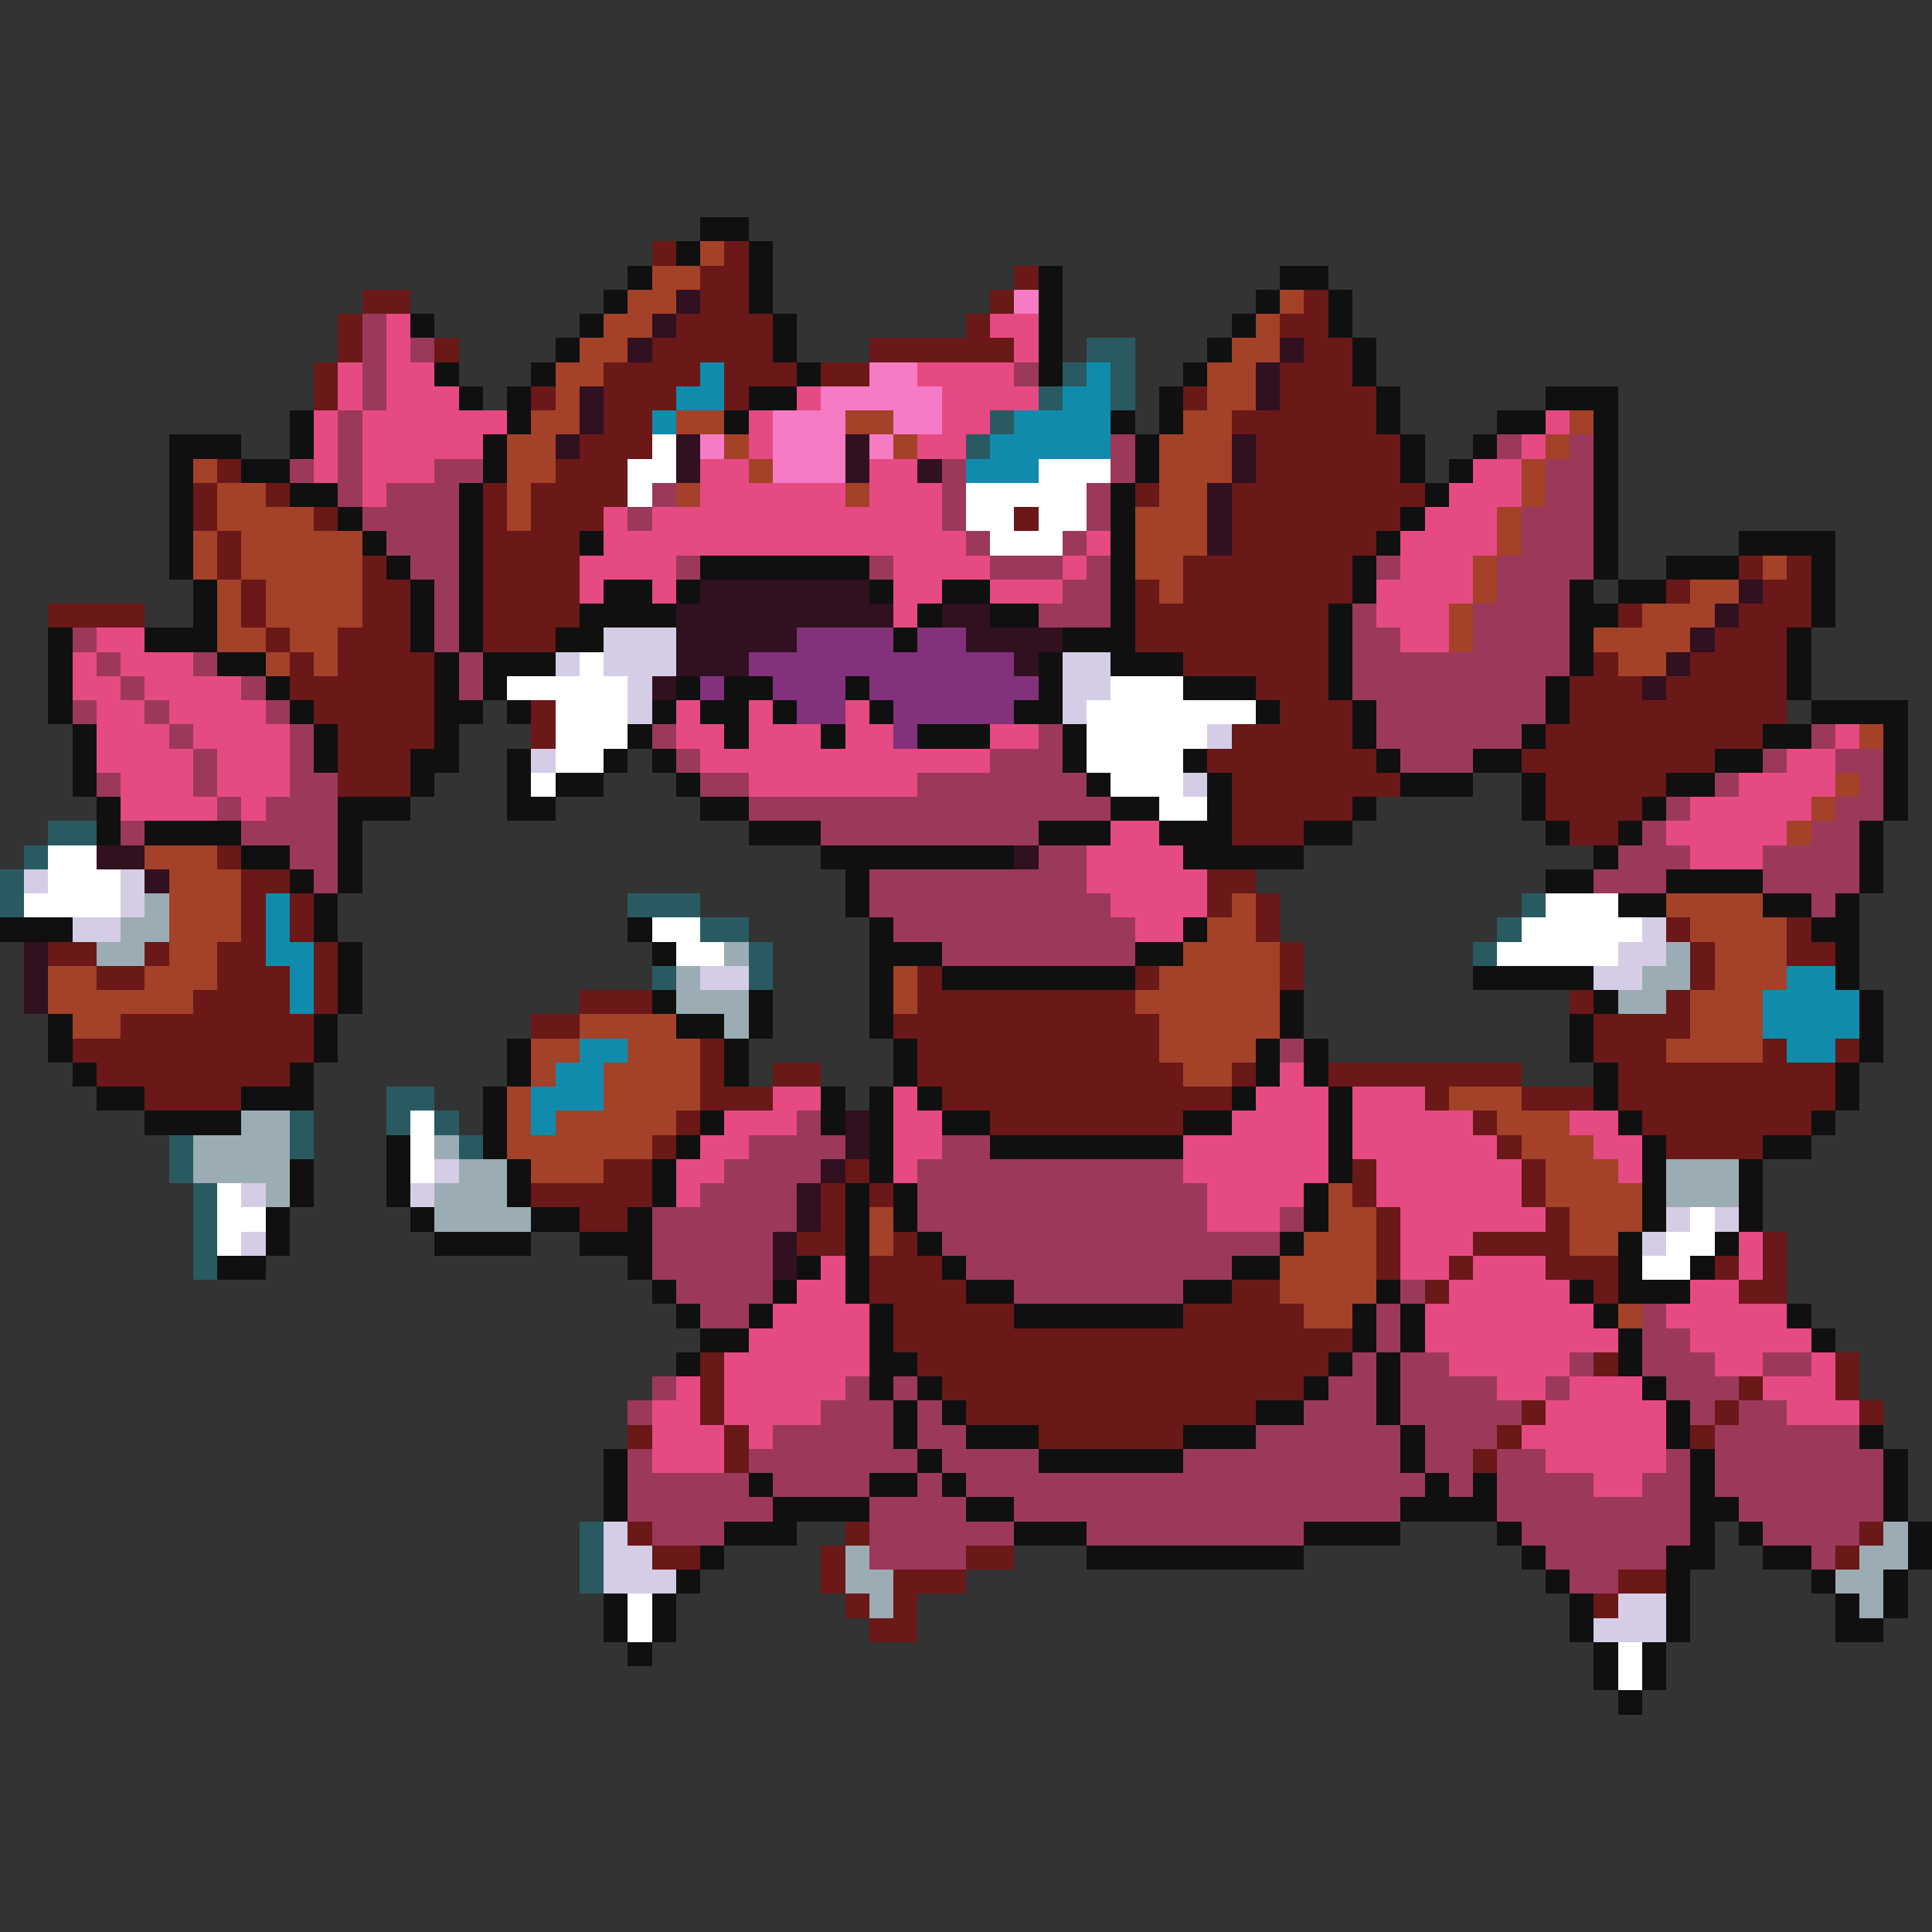 <svg xmlns="http://www.w3.org/2000/svg" viewBox="0 -0.5 80 80" shape-rendering="crispEdges">
<rect x="0" y="-0.5" width="80" height="80" fill="#333333" stroke="none"/>
<path stroke="#101010" d="M29 9h2M28 10h1M31 10h1M26 11h1M31 11h1M43 11h1M53 11h2M25 12h1M31 12h1M43 12h1M52 12h1M55 12h1M17 13h1M24 13h1M32 13h1M43 13h1M51 13h1M55 13h1M23 14h1M32 14h1M43 14h1M50 14h1M56 14h1M18 15h1M22 15h1M33 15h1M43 15h1M49 15h1M56 15h1M19 16h1M21 16h1M31 16h2M48 16h1M57 16h1M64 16h3M12 17h1M21 17h1M30 17h1M46 17h1M48 17h1M57 17h1M62 17h2M66 17h1M7 18h3M12 18h1M20 18h1M47 18h1M58 18h1M61 18h1M66 18h1M7 19h1M10 19h2M20 19h1M47 19h1M58 19h1M60 19h1M66 19h1M7 20h1M12 20h2M19 20h1M46 20h1M59 20h1M66 20h1M7 21h1M14 21h1M19 21h1M46 21h1M58 21h1M66 21h1M7 22h1M15 22h1M19 22h1M24 22h1M46 22h1M57 22h1M66 22h1M72 22h4M7 23h1M16 23h1M19 23h1M29 23h7M46 23h1M56 23h1M66 23h1M69 23h3M75 23h1M8 24h1M17 24h1M19 24h1M25 24h2M28 24h1M36 24h1M39 24h2M46 24h1M56 24h1M65 24h1M67 24h2M75 24h1M8 25h1M17 25h1M19 25h1M24 25h4M38 25h1M41 25h2M46 25h1M55 25h1M65 25h2M75 25h1M2 26h1M6 26h3M17 26h1M19 26h1M23 26h2M37 26h1M44 26h3M55 26h1M65 26h1M74 26h1M2 27h1M9 27h2M18 27h1M20 27h3M43 27h1M46 27h3M55 27h1M65 27h1M74 27h1M2 28h1M11 28h1M18 28h1M20 28h1M28 28h1M30 28h2M35 28h1M43 28h1M49 28h3M55 28h1M64 28h1M74 28h1M2 29h1M12 29h1M18 29h2M21 29h1M27 29h1M29 29h2M32 29h1M36 29h1M42 29h2M52 29h1M56 29h1M64 29h1M75 29h4M3 30h1M13 30h1M18 30h1M26 30h1M30 30h1M34 30h1M38 30h3M44 30h1M56 30h1M63 30h1M73 30h2M78 30h1M3 31h1M13 31h1M17 31h2M21 31h1M25 31h1M27 31h1M44 31h1M49 31h1M57 31h1M61 31h2M71 31h2M78 31h1M3 32h1M17 32h1M21 32h1M23 32h2M28 32h1M45 32h1M50 32h1M58 32h3M63 32h1M69 32h2M78 32h1M4 33h1M14 33h3M21 33h2M29 33h2M46 33h2M50 33h1M56 33h1M63 33h1M68 33h1M78 33h1M4 34h1M6 34h4M14 34h1M31 34h3M43 34h3M48 34h3M54 34h2M64 34h1M67 34h1M77 34h1M10 35h2M14 35h1M34 35h8M49 35h5M66 35h1M77 35h1M12 36h1M14 36h1M35 36h1M64 36h2M69 36h4M77 36h1M13 37h1M35 37h1M67 37h2M73 37h2M76 37h1M0 38h3M13 38h1M26 38h1M36 38h1M49 38h1M75 38h2M14 39h1M27 39h1M36 39h3M47 39h2M76 39h1M14 40h1M36 40h1M39 40h8M61 40h5M76 40h1M14 41h1M27 41h1M31 41h1M36 41h1M53 41h1M66 41h1M77 41h1M2 42h1M13 42h1M28 42h2M31 42h1M36 42h1M53 42h1M65 42h1M77 42h1M2 43h1M13 43h1M21 43h1M30 43h1M37 43h1M52 43h1M54 43h1M65 43h1M77 43h1M3 44h1M12 44h1M21 44h1M30 44h1M37 44h1M52 44h1M54 44h1M66 44h1M76 44h1M4 45h2M10 45h3M20 45h1M34 45h1M36 45h1M38 45h1M51 45h1M55 45h1M66 45h1M76 45h1M6 46h4M20 46h1M29 46h1M34 46h1M36 46h1M39 46h2M49 46h2M55 46h1M67 46h1M75 46h1M16 47h1M20 47h1M28 47h1M36 47h1M41 47h8M55 47h1M68 47h1M73 47h2M12 48h1M16 48h1M21 48h1M27 48h1M36 48h1M55 48h1M68 48h1M72 48h1M12 49h1M16 49h1M21 49h1M27 49h1M35 49h1M37 49h1M54 49h1M68 49h1M72 49h1M11 50h1M17 50h1M22 50h2M26 50h1M35 50h1M37 50h1M54 50h1M68 50h1M72 50h1M11 51h1M18 51h4M24 51h3M35 51h1M38 51h1M53 51h1M67 51h1M71 51h1M9 52h2M26 52h1M33 52h1M35 52h1M39 52h1M51 52h2M67 52h1M70 52h1M27 53h1M32 53h1M35 53h1M40 53h2M49 53h2M57 53h1M65 53h1M67 53h3M28 54h1M31 54h1M36 54h1M42 54h7M56 54h1M58 54h1M66 54h1M74 54h1M29 55h2M36 55h1M56 55h1M58 55h1M67 55h1M75 55h1M28 56h1M36 56h2M55 56h1M57 56h1M67 56h1M36 57h1M38 57h1M54 57h1M57 57h1M68 57h1M37 58h1M39 58h1M52 58h2M57 58h1M69 58h1M37 59h1M40 59h3M49 59h3M58 59h1M69 59h1M77 59h1M25 60h1M38 60h1M43 60h6M58 60h1M70 60h1M78 60h1M25 61h1M31 61h1M36 61h2M39 61h1M59 61h1M61 61h1M70 61h1M78 61h1M25 62h1M32 62h4M40 62h2M58 62h4M70 62h2M78 62h1M30 63h3M42 63h3M54 63h4M62 63h1M70 63h1M72 63h1M79 63h1M29 64h1M45 64h9M63 64h1M69 64h2M73 64h2M79 64h1M28 65h1M64 65h1M69 65h1M75 65h1M78 65h1M25 66h1M27 66h1M65 66h1M69 66h1M76 66h1M78 66h1M25 67h1M27 67h1M65 67h1M69 67h1M76 67h2M26 68h1M66 68h1M68 68h1M66 69h1M68 69h1M67 70h1" />
<path stroke="#6a1818" d="M27 10h1M30 10h1M29 11h2M42 11h1M15 12h2M29 12h2M41 12h1M54 12h1M14 13h1M28 13h4M40 13h1M53 13h2M14 14h1M18 14h1M27 14h5M36 14h6M54 14h2M13 15h1M25 15h4M30 15h3M34 15h2M53 15h3M13 16h1M22 16h1M25 16h3M30 16h1M49 16h1M53 16h4M25 17h2M51 17h6M24 18h3M52 18h6M9 19h1M23 19h3M52 19h6M8 20h1M11 20h1M20 20h1M22 20h4M47 20h1M51 20h8M8 21h1M13 21h1M20 21h1M22 21h3M42 21h1M51 21h7M9 22h1M20 22h4M51 22h6M9 23h1M15 23h1M20 23h4M49 23h7M72 23h1M74 23h1M10 24h1M15 24h2M20 24h4M47 24h1M49 24h7M69 24h1M73 24h2M2 25h4M10 25h1M15 25h2M20 25h4M47 25h8M67 25h1M72 25h3M11 26h1M14 26h3M20 26h3M47 26h8M71 26h3M12 27h1M14 27h4M49 27h6M66 27h1M70 27h4M12 28h6M52 28h3M65 28h3M69 28h5M13 29h5M22 29h1M53 29h3M65 29h9M14 30h4M22 30h1M51 30h5M64 30h9M14 31h3M50 31h7M63 31h8M14 32h3M51 32h7M64 32h5M51 33h5M64 33h4M51 34h3M65 34h2M9 35h1M10 36h2M50 36h2M10 37h1M12 37h1M50 37h1M52 37h1M10 38h1M12 38h1M52 38h1M69 38h1M74 38h1M2 39h2M6 39h1M9 39h2M13 39h1M53 39h1M70 39h1M74 39h2M4 40h2M9 40h3M13 40h1M38 40h1M47 40h1M53 40h1M70 40h1M8 41h4M13 41h1M24 41h3M38 41h9M65 41h1M69 41h1M5 42h8M22 42h2M37 42h11M66 42h4M3 43h10M29 43h1M38 43h10M66 43h3M73 43h1M76 43h1M4 44h8M29 44h1M32 44h2M38 44h11M51 44h1M55 44h8M67 44h9M6 45h4M29 45h3M39 45h12M59 45h1M63 45h3M67 45h9M28 46h1M41 46h8M61 46h1M68 46h7M27 47h1M62 47h1M69 47h4M25 48h2M35 48h1M56 48h1M63 48h1M22 49h5M34 49h1M36 49h1M56 49h1M63 49h1M24 50h2M34 50h1M57 50h1M64 50h1M33 51h2M37 51h1M57 51h1M61 51h4M73 51h1M36 52h3M57 52h1M60 52h1M64 52h3M71 52h1M73 52h1M36 53h4M51 53h2M59 53h1M66 53h1M72 53h2M37 54h5M49 54h5M37 55h19M29 56h1M38 56h17M66 56h1M76 56h1M29 57h1M39 57h15M72 57h1M76 57h1M29 58h1M40 58h12M63 58h1M71 58h1M77 58h1M26 59h1M30 59h1M43 59h6M62 59h1M70 59h1M30 60h1M61 60h1M26 63h1M35 63h1M77 63h1M27 64h2M34 64h1M40 64h2M76 64h1M34 65h1M37 65h3M67 65h2M35 66h1M37 66h1M66 66h1M36 67h2" />
<path stroke="#a44129" d="M29 10h1M27 11h2M26 12h2M53 12h1M25 13h2M52 13h1M24 14h2M51 14h2M23 15h2M50 15h2M23 16h1M50 16h2M22 17h2M28 17h2M35 17h2M49 17h2M65 17h1M21 18h2M30 18h1M37 18h1M48 18h3M64 18h1M8 19h1M21 19h2M31 19h1M48 19h3M63 19h1M9 20h2M21 20h1M28 20h1M35 20h1M48 20h2M63 20h1M9 21h4M21 21h1M47 21h3M62 21h1M8 22h1M10 22h5M47 22h3M62 22h1M8 23h1M10 23h5M47 23h2M61 23h1M73 23h1M9 24h1M11 24h4M48 24h1M61 24h1M70 24h2M9 25h1M11 25h4M60 25h1M68 25h3M9 26h2M12 26h2M60 26h1M66 26h4M11 27h1M13 27h1M67 27h2M77 30h1M76 32h1M75 33h1M74 34h1M6 35h3M7 36h3M7 37h3M51 37h1M69 37h4M7 38h3M50 38h2M70 38h4M7 39h2M49 39h4M71 39h3M2 40h2M6 40h3M37 40h1M48 40h5M71 40h3M2 41h6M37 41h1M47 41h6M70 41h3M3 42h2M24 42h4M48 42h5M70 42h3M22 43h2M26 43h3M48 43h4M69 43h4M22 44h1M25 44h4M49 44h2M21 45h1M25 45h4M60 45h3M21 46h1M23 46h5M62 46h3M21 47h6M63 47h3M22 48h3M64 48h3M55 49h1M64 49h4M36 50h1M55 50h2M65 50h3M36 51h1M54 51h3M65 51h2M53 52h4M53 53h4M54 54h2M67 54h1" />
<path stroke="#311020" d="M28 12h1M27 13h1M26 14h1M53 14h1M52 15h1M24 16h1M52 16h1M24 17h1M23 18h1M28 18h1M35 18h1M51 18h1M28 19h1M35 19h1M38 19h1M51 19h1M50 20h1M50 21h1M50 22h1M29 24h7M72 24h1M28 25h9M39 25h2M71 25h1M28 26h5M40 26h4M70 26h1M28 27h3M42 27h1M69 27h1M27 28h1M68 28h1M4 35h2M42 35h1M6 36h1M1 39h1M1 40h1M1 41h1M35 46h1M35 47h1M34 48h1M33 49h1M33 50h1M32 51h1M32 52h1" />
<path stroke="#f67bc5" d="M42 12h1M36 15h2M34 16h5M32 17h3M37 17h2M29 18h1M32 18h3M36 18h1M32 19h3" />
<path stroke="#9c395a" d="M15 13h1M15 14h1M17 14h1M15 15h1M42 15h1M15 16h1M14 17h1M14 18h1M46 18h1M62 18h1M65 18h1M12 19h1M14 19h1M18 19h2M39 19h1M46 19h1M64 19h2M14 20h1M16 20h3M27 20h1M39 20h1M45 20h1M64 20h2M15 21h4M26 21h1M39 21h1M45 21h1M63 21h3M16 22h3M40 22h1M44 22h1M63 22h3M17 23h2M28 23h1M36 23h1M41 23h3M45 23h1M57 23h1M62 23h4M18 24h1M44 24h2M62 24h3M18 25h1M43 25h3M56 25h1M61 25h4M3 26h1M18 26h1M56 26h2M61 26h4M4 27h1M8 27h1M19 27h1M56 27h9M5 28h1M10 28h1M19 28h1M56 28h8M3 29h1M6 29h1M11 29h1M57 29h7M7 30h1M12 30h1M27 30h1M43 30h1M57 30h6M75 30h1M8 31h1M12 31h1M28 31h1M41 31h3M58 31h3M73 31h1M76 31h2M4 32h1M8 32h1M12 32h2M29 32h2M38 32h7M71 32h1M77 32h1M9 33h1M11 33h3M31 33h15M69 33h1M76 33h2M5 34h1M10 34h4M34 34h9M68 34h1M75 34h2M12 35h2M43 35h2M67 35h3M73 35h4M13 36h1M36 36h9M66 36h3M73 36h4M36 37h10M75 37h1M37 38h10M39 39h8M53 43h1M33 46h1M31 47h4M39 47h2M30 48h4M38 48h11M29 49h4M38 49h12M27 50h6M38 50h12M53 50h1M27 51h5M39 51h14M27 52h5M40 52h11M28 53h4M42 53h7M58 53h1M29 54h2M57 54h1M68 54h1M57 55h1M68 55h2M56 56h1M58 56h2M65 56h1M68 56h3M73 56h2M27 57h1M35 57h1M37 57h1M55 57h2M58 57h4M64 57h1M69 57h3M26 58h1M34 58h3M38 58h1M54 58h3M58 58h5M70 58h1M72 58h2M32 59h5M38 59h2M52 59h6M59 59h3M71 59h6M26 60h1M31 60h7M39 60h4M49 60h9M59 60h2M62 60h2M69 60h1M71 60h7M26 61h5M32 61h4M38 61h1M40 61h19M60 61h1M62 61h4M68 61h2M71 61h7M26 62h6M36 62h4M42 62h16M62 62h8M72 62h6M27 63h3M36 63h6M45 63h9M63 63h7M73 63h4M36 64h4M64 64h5M75 64h1M65 65h2" />
<path stroke="#e64a83" d="M16 13h1M41 13h2M16 14h1M42 14h1M14 15h1M16 15h2M38 15h4M14 16h1M16 16h3M33 16h1M39 16h4M13 17h1M15 17h6M31 17h1M39 17h2M64 17h1M13 18h1M15 18h5M31 18h1M38 18h2M63 18h1M13 19h1M15 19h3M29 19h2M36 19h2M61 19h2M15 20h1M29 20h6M36 20h3M60 20h3M25 21h1M27 21h12M59 21h3M25 22h15M45 22h1M58 22h4M24 23h4M37 23h4M44 23h1M58 23h3M24 24h1M27 24h1M37 24h2M41 24h3M57 24h4M37 25h1M57 25h3M4 26h2M58 26h2M3 27h1M5 27h3M3 28h2M6 28h4M4 29h2M7 29h4M28 29h1M31 29h1M35 29h1M4 30h3M8 30h4M28 30h2M31 30h3M35 30h2M41 30h2M76 30h1M4 31h4M9 31h3M29 31h12M74 31h2M5 32h3M9 32h3M31 32h7M72 32h4M5 33h4M10 33h1M70 33h5M46 34h2M69 34h5M45 35h4M70 35h3M45 36h5M46 37h4M47 38h2M53 44h1M32 45h2M37 45h1M52 45h3M56 45h3M30 46h3M37 46h2M51 46h4M56 46h5M65 46h2M29 47h2M37 47h2M49 47h6M56 47h6M66 47h2M28 48h2M37 48h1M49 48h6M57 48h6M67 48h1M28 49h1M50 49h4M57 49h6M50 50h3M58 50h6M58 51h3M72 51h1M34 52h1M58 52h2M61 52h3M72 52h1M33 53h2M60 53h5M70 53h2M32 54h4M59 54h7M69 54h5M31 55h5M59 55h8M70 55h5M30 56h6M60 56h5M71 56h2M75 56h1M28 57h1M30 57h5M62 57h2M65 57h3M73 57h3M27 58h2M30 58h4M64 58h5M74 58h3M27 59h3M31 59h1M63 59h6M27 60h3M64 60h5M66 61h2" />
<path stroke="#295a62" d="M45 14h2M44 15h1M46 15h1M43 16h1M46 16h1M41 17h1M40 18h1M2 34h2M1 35h1M0 36h1M0 37h1M26 37h3M63 37h1M29 38h2M62 38h1M31 39h1M61 39h1M27 40h1M31 40h1M16 45h2M12 46h1M16 46h1M18 46h1M7 47h1M12 47h1M19 47h1M7 48h1M8 49h1M8 50h1M8 51h1M8 52h1M24 63h1M24 64h1M24 65h1" />
<path stroke="#108bac" d="M29 15h1M45 15h1M28 16h2M44 16h2M27 17h1M42 17h4M41 18h5M40 19h3M11 37h1M11 38h1M11 39h2M12 40h1M74 40h2M12 41h1M73 41h4M73 42h4M24 43h2M74 43h2M23 44h2M22 45h3M22 46h1" />
<path stroke="#ffffff" d="M27 18h1M26 19h2M43 19h3M26 20h1M40 20h5M40 21h2M43 21h2M41 22h3M24 27h1M21 28h5M46 28h3M23 29h3M45 29h7M23 30h3M45 30h5M23 31h2M45 31h4M22 32h1M46 32h3M48 33h2M2 35h2M2 36h3M1 37h4M64 37h3M27 38h2M63 38h5M28 39h2M62 39h5M17 46h1M17 47h1M17 48h1M9 49h1M9 50h2M70 50h1M9 51h1M69 51h2M68 52h2M26 66h1M26 67h1M67 68h1M67 69h1" />
<path stroke="#d5cde6" d="M25 26h3M23 27h1M25 27h3M44 27h2M26 28h1M44 28h2M26 29h1M44 29h1M50 30h1M22 31h1M49 32h1M1 36h1M5 36h1M5 37h1M3 38h2M68 38h1M67 39h2M29 40h2M66 40h2M18 48h1M10 49h1M17 49h1M69 50h1M71 50h1M10 51h1M68 51h1M25 63h1M25 64h2M25 65h3M67 66h2M66 67h3" />
<path stroke="#83317b" d="M33 26h4M38 26h2M31 27h11M29 28h1M32 28h3M36 28h7M33 29h2M37 29h5M37 30h1" />
<path stroke="#9cacb4" d="M6 37h1M5 38h2M4 39h2M30 39h1M69 39h1M28 40h1M68 40h2M28 41h3M67 41h2M30 42h1M10 46h2M8 47h4M18 47h1M8 48h4M19 48h2M69 48h3M11 49h1M18 49h3M69 49h3M18 50h4M78 63h1M35 64h1M77 64h2M35 65h2M76 65h2M36 66h1M77 66h1" />
</svg>